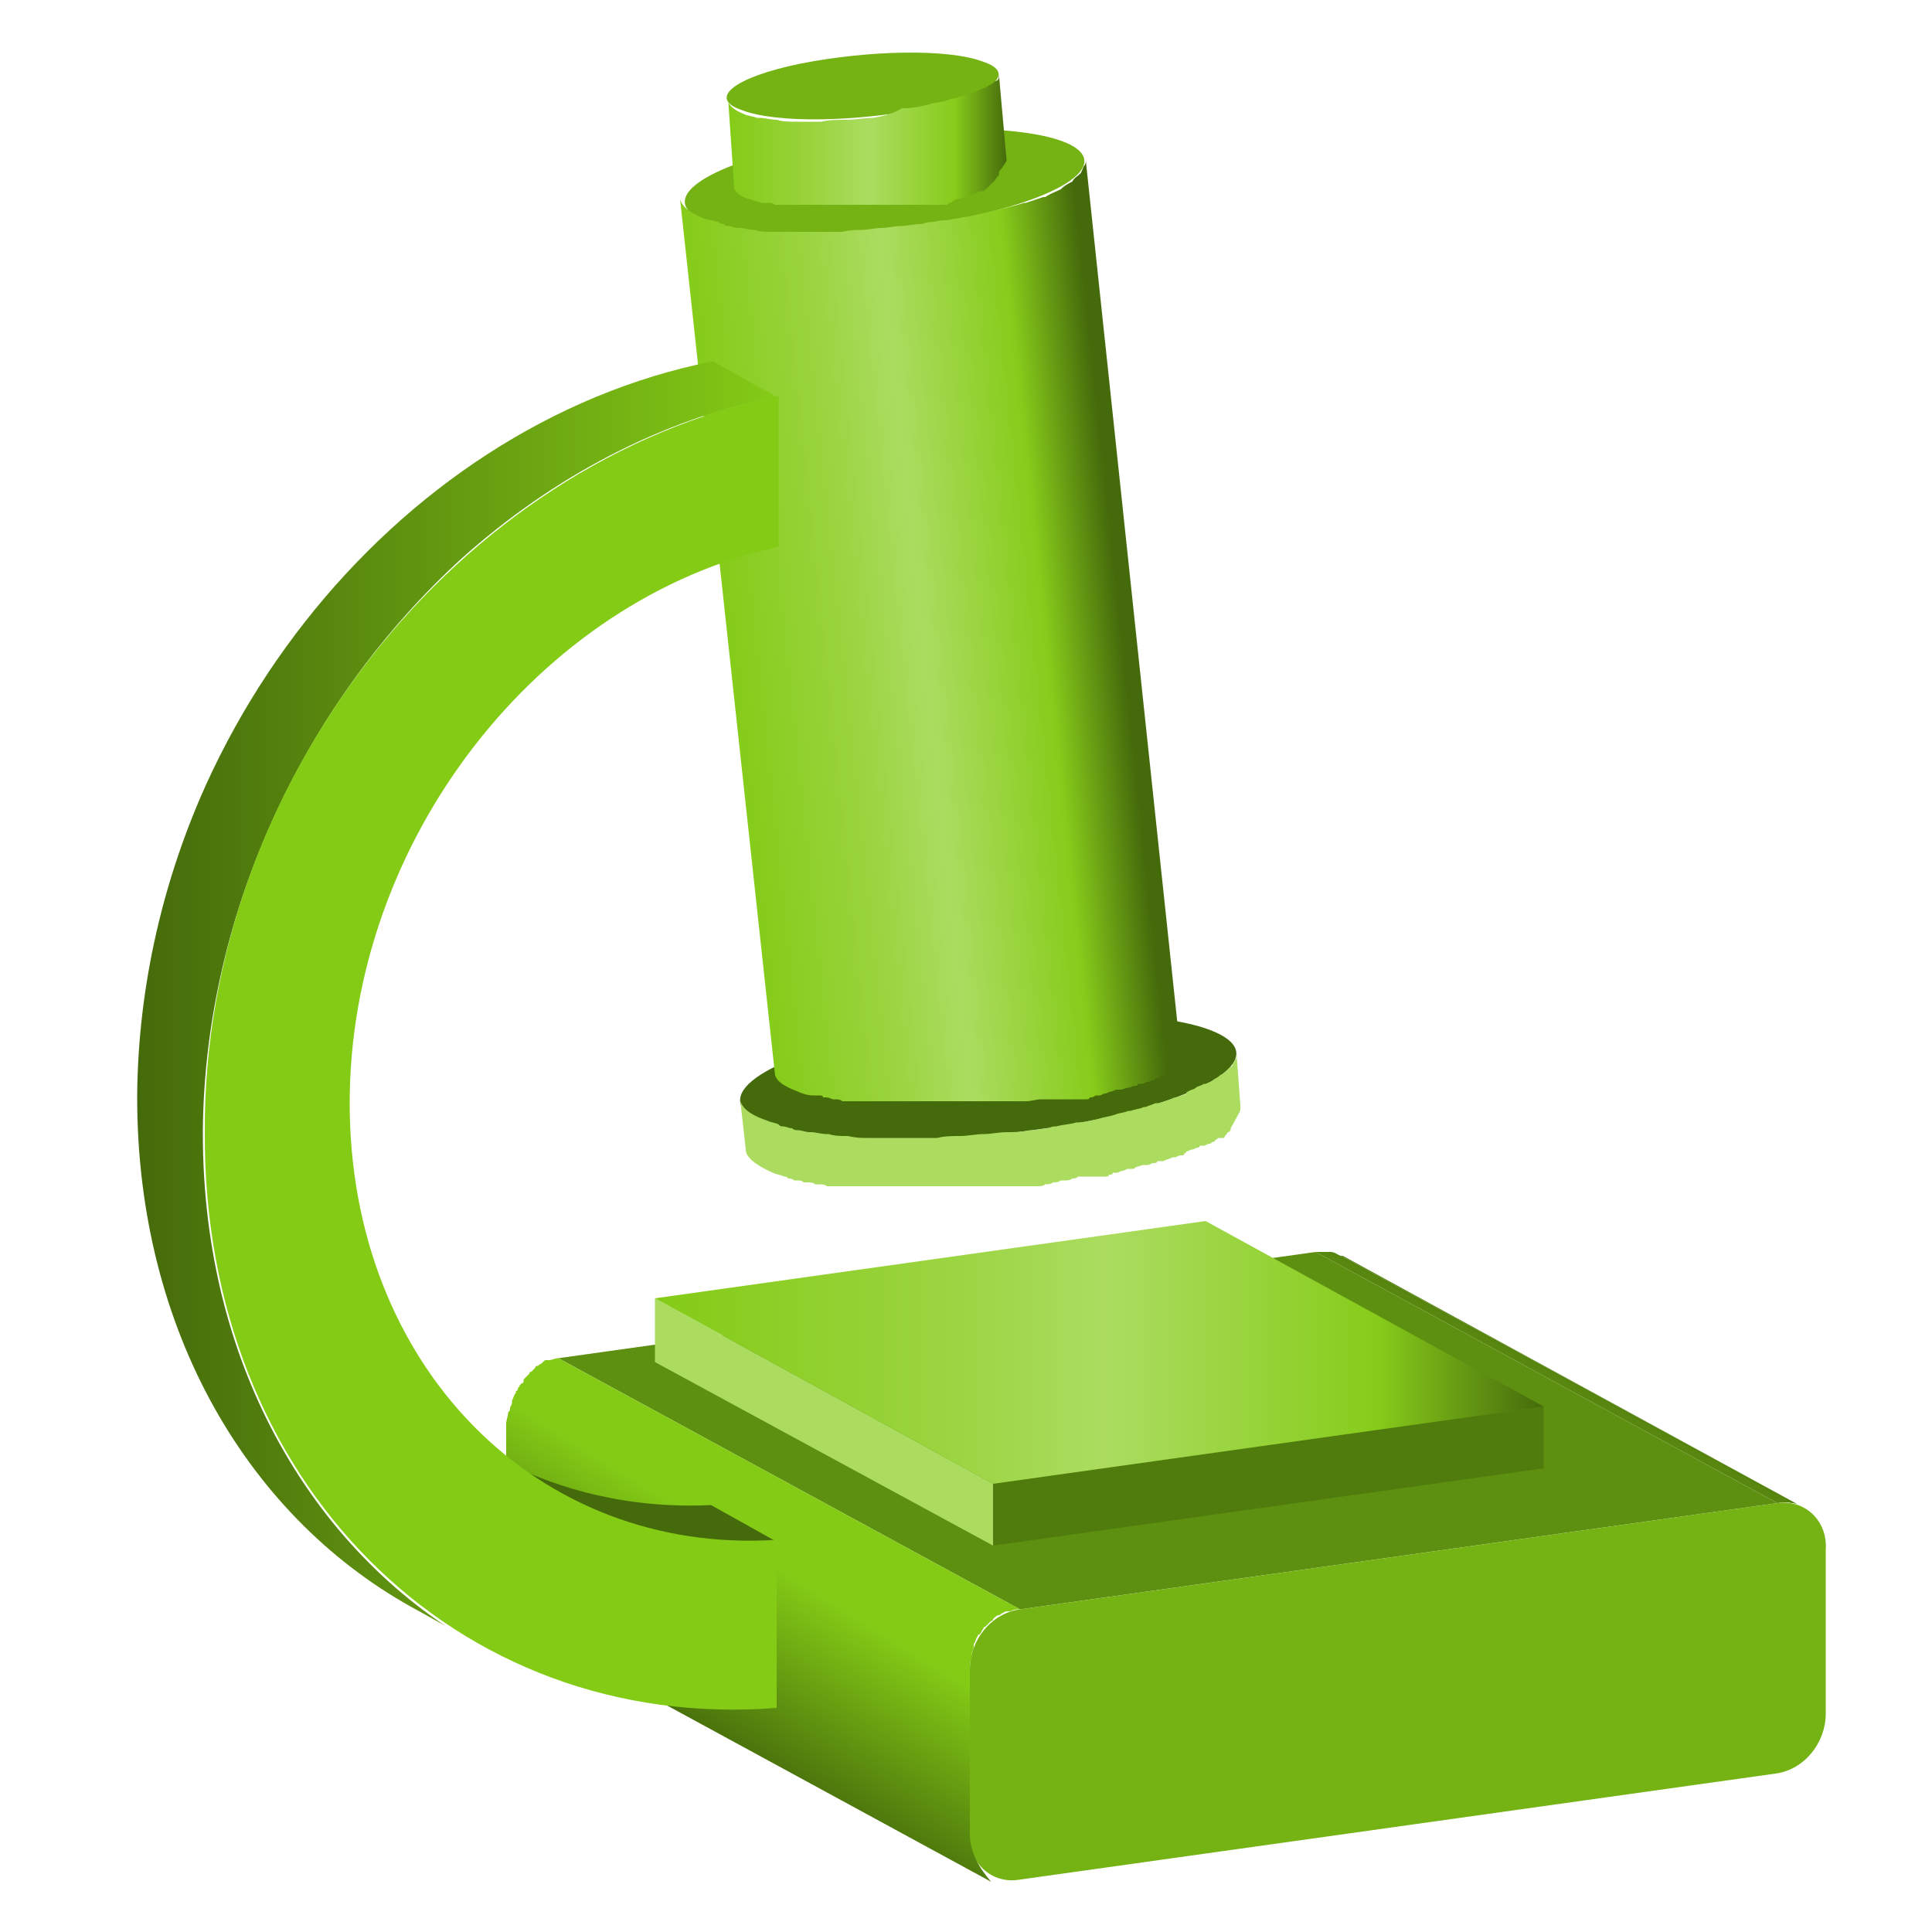 <?xml version="1.0" encoding="utf-8"?>
<!-- Generator: Adobe Illustrator 25.0.0, SVG Export Plug-In . SVG Version: 6.00 Build 0)  -->
<svg version="1.1" id="Layer_1" xmlns="http://www.w3.org/2000/svg" xmlns:xlink="http://www.w3.org/1999/xlink" x="0px" y="0px"
	 viewBox="0 0 100 100" style="enable-background:new 0 0 100 100;" xml:space="preserve">
<style type="text/css">
	.st0{enable-background:new    ;}
	.st1{clip-path:url(#SVGID_2_);enable-background:new    ;}
	.st2{fill:#57870F;}
	.st3{fill:#54830E;}
	.st4{fill:#527E0E;}
	.st5{fill:#5D9010;}
	.st6{fill:#74B313;}
	.st7{fill:url(#SVGID_3_);}
	.st8{fill:#456A0B;}
	.st9{fill:#ABDC60;}
	.st10{fill:url(#SVGID_4_);}
	.st11{clip-path:url(#SVGID_6_);enable-background:new    ;}
	.st12{clip-path:url(#SVGID_8_);fill:url(#SVGID_9_);}
	.st13{fill:#84CB16;}
	.st14{fill:url(#SVGID_10_);}
	.st15{fill:#507C0D;}
	.st16{fill:url(#SVGID_11_);}
</style>
<g>
	<g class="st0">
		<g class="st0">
			<defs>
				<path id="SVGID_1_" class="st0" d="M69.5,65l23.9,13c-0.4-0.2-0.9-0.3-1.4-0.2l-23.9-13C68.6,64.7,69.1,64.8,69.5,65z"/>
			</defs>
			<clipPath id="SVGID_2_">
				<use xlink:href="#SVGID_1_"  style="overflow:visible;"/>
			</clipPath>
			<g class="st1">
				<path class="st2" d="M92,77.8l-23.9-13c0.3,0,0.6,0,0.9,0l23.9,13C92.6,77.8,92.3,77.8,92,77.8"/>
				<path class="st3" d="M92.9,77.9L69,64.9c0.1,0,0.3,0.1,0.4,0.1l23.9,13C93.2,78,93.1,77.9,92.9,77.9"/>
				<path class="st4" d="M93.3,78L69.4,65c0,0,0.1,0,0.1,0L93.3,78C93.4,78.1,93.3,78,93.3,78"/>
			</g>
		</g>
		<g>
			<polygon class="st5" points="52.8,83.3 28.9,70.3 68.1,64.8 92,77.8 			"/>
		</g>
		<g>
			<path class="st6" d="M92,77.8c1.4-0.2,2.6,0.9,2.5,2.4l0,8.5c0,1.5-1.1,2.9-2.6,3.1l-39.2,5.5c-1.4,0.2-2.6-0.9-2.5-2.4l0-8.5
				c0-1.5,1.1-2.9,2.6-3.1L92,77.8z"/>
		</g>
		<linearGradient id="SVGID_3_" gradientUnits="userSpaceOnUse" x1="35.682" y1="89.937" x2="40.925" y2="81.49">
			<stop  offset="0" style="stop-color:#456A0B"/>
			<stop  offset="1" style="stop-color:#84CB16"/>
		</linearGradient>
		<path class="st7" d="M50.2,94.9l0-8.5c0-0.2,0-0.4,0.1-0.6c0-0.1,0-0.1,0-0.2c0-0.1,0.1-0.2,0.1-0.4c0,0,0,0,0-0.1
			c0.1-0.1,0.1-0.3,0.2-0.4c0,0,0-0.1,0.1-0.1c0.1-0.1,0.1-0.2,0.2-0.3c0,0,0-0.1,0.1-0.1c0.1-0.1,0.2-0.2,0.3-0.3
			c0,0,0.1,0,0.1-0.1c0.1-0.1,0.2-0.2,0.3-0.2c0.1,0,0.1-0.1,0.2-0.1c0.1-0.1,0.2-0.1,0.3-0.1c0,0,0.1,0,0.1,0
			c0.2-0.1,0.3-0.1,0.5-0.1l-23.9-13c-0.2,0-0.3,0.1-0.5,0.1c0,0-0.1,0-0.1,0c-0.1,0-0.1,0-0.2,0.1c0,0-0.1,0.1-0.1,0.1
			c-0.1,0-0.1,0.1-0.2,0.1c0,0-0.1,0-0.1,0.1c-0.1,0.1-0.1,0.1-0.2,0.2c0,0-0.1,0-0.1,0.1c0,0,0,0,0,0c-0.1,0.1-0.2,0.2-0.3,0.3
			c0,0,0,0,0,0.1c0,0,0,0.1-0.1,0.1c0,0-0.1,0.1-0.1,0.1c0,0.1-0.1,0.1-0.1,0.2c0,0,0,0.1-0.1,0.1c0,0,0,0,0,0.1
			c-0.1,0.1-0.1,0.2-0.2,0.4c0,0,0,0,0,0.1c0,0,0,0,0,0c0,0.1-0.1,0.2-0.1,0.3c0,0.1,0,0.1-0.1,0.2c0,0.2-0.1,0.4-0.1,0.6l0,8.5
			c0,1,0.5,1.8,1.2,2.2l23.9,13C50.7,96.7,50.2,95.9,50.2,94.9z"/>
	</g>
	<g class="st0">
		<g>
			<path class="st8" d="M57,57.9c-6.3,1.3-14.1,1.5-17.3,0.3c-3.2-1.2-0.7-3.3,5.6-4.6c6.3-1.3,14.1-1.5,17.3-0.3
				C65.8,54.5,63.3,56.5,57,57.9z"/>
		</g>
		<path class="st9" d="M64.2,57.4c0-0.1,0-0.1,0-0.2c0,0,0,0,0,0L64,54.5c0,0.1,0,0.1,0,0.2c0,0,0,0,0,0c0,0.1,0,0.1-0.1,0.2
			c0,0,0,0,0,0c0,0.1-0.1,0.1-0.1,0.2c0,0,0,0,0,0c0,0.1-0.1,0.1-0.2,0.2c0,0,0,0,0,0c-0.1,0.1-0.1,0.1-0.2,0.2c0,0,0,0,0,0
			c-0.1,0.1-0.2,0.1-0.3,0.2c0,0,0,0,0,0c-0.1,0.1-0.2,0.1-0.3,0.2c0,0,0,0,0,0c-0.1,0.1-0.2,0.1-0.4,0.2c0,0-0.1,0-0.1,0
			c-0.1,0.1-0.3,0.1-0.4,0.2c0,0,0,0,0,0c-0.1,0.1-0.3,0.1-0.4,0.2c0,0-0.1,0-0.1,0.1c-0.1,0.1-0.3,0.1-0.5,0.2c0,0,0,0-0.1,0
			C60.4,57,60.2,57,60,57.1c0,0-0.1,0-0.2,0c-0.2,0.1-0.3,0.1-0.5,0.2c0,0-0.1,0-0.1,0c-0.2,0.1-0.4,0.1-0.7,0.2c0,0,0,0-0.1,0
			c-0.2,0.1-0.5,0.1-0.7,0.2c0,0,0,0,0,0c-0.3,0.1-0.5,0.1-0.8,0.2c-0.4,0.1-0.8,0.2-1.2,0.2c0,0,0,0,0,0c-0.3,0.1-0.7,0.1-1,0.2
			c-0.1,0-0.3,0-0.4,0.1c-0.3,0-0.6,0.1-0.9,0.1c0,0,0,0-0.1,0c-0.4,0.1-0.8,0.1-1.2,0.1c0,0,0,0,0,0c-0.4,0-0.8,0.1-1.2,0.1
			c0,0,0,0,0,0c-0.4,0-0.8,0.1-1.2,0.1c0,0,0,0,0,0c-0.4,0-0.8,0-1.2,0.1c0,0,0,0-0.1,0c-0.4,0-0.8,0-1.1,0c0,0-0.1,0-0.1,0
			c-0.4,0-0.7,0-1.1,0c0,0,0,0,0,0c-0.4,0-0.7,0-1.1,0c0,0-0.1,0-0.1,0c-0.3,0-0.6,0-1-0.1c0,0-0.1,0-0.1,0c-0.3,0-0.6,0-0.9-0.1
			c0,0-0.1,0-0.1,0c-0.3,0-0.6-0.1-0.8-0.1c0,0-0.1,0-0.1,0c-0.2,0-0.4-0.1-0.6-0.1c-0.1,0-0.2,0-0.3-0.1c-0.2,0-0.3-0.1-0.5-0.1
			c-0.1,0-0.1,0-0.2-0.1c-0.2-0.1-0.4-0.1-0.6-0.2c-0.9-0.3-1.4-0.7-1.4-1.2l0.3,2.7c0,0.4,0.5,0.8,1.4,1.2c0.2,0.1,0.4,0.1,0.6,0.2
			c0.1,0,0.1,0,0.2,0.1c0.1,0,0.2,0,0.3,0.1c0.1,0,0.1,0,0.2,0c0.1,0,0.2,0,0.3,0.1c0.1,0,0.1,0,0.2,0c0.1,0,0.3,0,0.4,0.1
			c0,0,0.1,0,0.1,0c0,0,0,0,0,0c0.2,0,0.4,0,0.5,0.1c0.1,0,0.2,0,0.2,0c0,0,0.1,0,0.1,0c0.1,0,0.1,0,0.1,0c0.2,0,0.3,0,0.5,0
			c0.1,0,0.1,0,0.2,0c0,0,0.1,0,0.1,0c0,0,0.1,0,0.1,0c0.2,0,0.3,0,0.5,0c0.1,0,0.2,0,0.3,0c0,0,0.1,0,0.1,0c0,0,0,0,0.1,0
			c0.2,0,0.3,0,0.5,0c0.2,0,0.3,0,0.5,0c0,0,0,0,0,0c0,0,0,0,0,0c0.1,0,0.3,0,0.4,0c0.2,0,0.3,0,0.5,0c0.1,0,0.2,0,0.2,0
			c0,0,0.1,0,0.1,0c0,0,0.1,0,0.1,0c0.1,0,0.3,0,0.4,0c0.1,0,0.3,0,0.4,0c0,0,0.1,0,0.1,0c0,0,0,0,0.1,0c0.1,0,0.1,0,0.2,0
			c0.1,0,0.2,0,0.4,0c0.1,0,0.2,0,0.3,0c0.1,0,0.2,0,0.3,0c0,0,0,0,0.1,0c0,0,0,0,0,0c0.1,0,0.1,0,0.2,0c0.1,0,0.2,0,0.3,0
			c0.1,0,0.1,0,0.2,0c0.1,0,0.1,0,0.2,0c0.1,0,0.1,0,0.2,0c0,0,0.1,0,0.1,0c0,0,0,0,0,0c0,0,0,0,0.1,0c0.1,0,0.1,0,0.2,0
			c0.1,0,0.1,0,0.2,0c0.1,0,0.1,0,0.2,0c0.1,0,0.1,0,0.2,0c0.1,0,0.1,0,0.2,0c0.1,0,0.1,0,0.2,0c0,0,0,0,0,0c0,0,0,0,0,0
			c0.1,0,0.1,0,0.2,0c0.1,0,0.1,0,0.2,0c0.1,0,0.1,0,0.2,0c0.1,0,0.1,0,0.2,0c0.1,0,0.2,0,0.2,0c0.1,0,0.1,0,0.2,0c0,0,0,0,0.1,0
			c0.1,0,0.1,0,0.2,0c0.1,0,0.3,0,0.4-0.1c0.1,0,0.3,0,0.4-0.1c0.1,0,0.3,0,0.4-0.1c0.1,0,0.1,0,0.2,0c0.1,0,0.3,0,0.4-0.1
			c0.1,0,0.2,0,0.3-0.1c0,0,0.1,0,0.1,0c0,0,0,0,0,0c0.1,0,0.1,0,0.2,0c0.1,0,0.2,0,0.2,0c0.1,0,0.2,0,0.2,0c0.1,0,0.2,0,0.2,0
			s0.2,0,0.2,0c0,0,0,0,0.1,0c0.1,0,0.1,0,0.2,0c0.1,0,0.2,0,0.2-0.1c0.1,0,0.2,0,0.2-0.1c0,0,0.1,0,0.1,0c0,0,0,0,0,0
			c0,0,0,0,0.1,0c0.1,0,0.2-0.1,0.3-0.1c0.1,0,0.2-0.1,0.3-0.1c0,0,0,0,0.1,0c0,0,0,0,0.1,0c0.1,0,0.1,0,0.2-0.1
			c0.1,0,0.3-0.1,0.4-0.1c0,0,0,0,0.1,0c0,0,0.1,0,0.1,0c0.1,0,0.2-0.1,0.3-0.1c0.1,0,0.2,0,0.2-0.1c0.1,0,0.1,0,0.2,0
			c0,0,0.1,0,0.1,0c0.2-0.1,0.3-0.1,0.5-0.2c0,0,0,0,0,0c0,0,0,0,0.1,0c0.1,0,0.2-0.1,0.3-0.1c0,0,0.1,0,0.1,0c0,0,0.1,0,0.1-0.1
			c0,0,0.1,0,0.1-0.1c0.1,0,0.2-0.1,0.3-0.1c0,0,0,0,0,0c0,0,0,0,0,0c0.1,0,0.2-0.1,0.3-0.1c0,0,0.1,0,0.1-0.1c0,0,0.1,0,0.1,0
			c0,0,0.1,0,0.1,0c0.1,0,0.2-0.1,0.3-0.1c0,0,0,0,0,0c0,0,0,0,0,0c0.1,0,0.1-0.1,0.2-0.1c0.1,0,0.1-0.1,0.1-0.1c0,0,0,0,0,0
			c0,0,0,0,0,0c0.1,0,0.1-0.1,0.2-0.1c0,0,0,0,0.1,0c0,0,0,0,0,0c0,0,0,0,0.1,0c0.1,0,0.1-0.1,0.1-0.1c0,0,0,0,0,0c0,0,0,0,0,0
			c0,0,0.1-0.1,0.1-0.1c0,0,0-0.1,0.1-0.1c0,0,0,0,0,0c0,0,0,0,0,0c0,0,0.1-0.1,0.1-0.1c0,0,0,0,0,0c0,0,0,0,0,0c0,0,0,0,0-0.1
			C64.2,57.5,64.2,57.5,64.2,57.4C64.2,57.4,64.2,57.4,64.2,57.4C64.2,57.4,64.2,57.4,64.2,57.4z"/>
	</g>
	<g class="st0">
		<g>
			<ellipse transform="matrix(0.994 -0.107 0.107 0.994 -0.745 4.949)" class="st6" cx="45.8" cy="9.4" rx="10.4" ry="2.5"/>
		</g>
		<linearGradient id="SVGID_4_" gradientUnits="userSpaceOnUse" x1="37.297" y1="34.446" x2="57.978" y2="32.261">
			<stop  offset="0" style="stop-color:#84CB16"/>
			<stop  offset="0.32" style="stop-color:#9AD43F"/>
			<stop  offset="0.508" style="stop-color:#ABDC60"/>
			<stop  offset="0.812" style="stop-color:#87CC1B"/>
			<stop  offset="1" style="stop-color:#456A0B"/>
		</linearGradient>
		<path class="st10" d="M61,53.5L56.2,8.3c0,0.1,0,0.2-0.1,0.3c0,0,0,0,0,0C56,8.8,56,8.9,55.9,9c0,0,0,0,0,0
			c-0.1,0.1-0.3,0.2-0.4,0.4c0,0,0,0,0,0c-0.2,0.1-0.4,0.2-0.6,0.4c0,0,0,0,0,0c-0.2,0.1-0.5,0.2-0.8,0.4c0,0,0,0-0.1,0
			c-0.3,0.1-0.6,0.2-0.9,0.3c0,0,0,0-0.1,0c-0.3,0.1-0.7,0.2-1.1,0.3c0,0,0,0,0,0c-0.4,0.1-0.8,0.2-1.3,0.3c-0.3,0.1-0.6,0.1-1,0.2
			c0,0,0,0,0,0c-0.2,0-0.4,0.1-0.7,0.1c-0.3,0-0.5,0.1-0.8,0.1c-0.2,0-0.3,0.1-0.5,0.1c0,0,0,0,0,0c-0.3,0-0.7,0.1-1,0.1
			c0,0,0,0,0,0c-0.3,0-0.7,0.1-1,0.1c0,0,0,0,0,0c-0.3,0-0.7,0.1-1,0.1c0,0,0,0,0,0c-0.3,0-0.6,0-1,0.1c0,0,0,0,0,0
			c-0.3,0-0.6,0-0.9,0c0,0,0,0-0.1,0c-0.3,0-0.6,0-0.9,0c0,0,0,0,0,0c-0.3,0-0.6,0-0.9,0c0,0,0,0-0.1,0c-0.3,0-0.5,0-0.8,0
			c0,0-0.1,0-0.1,0c-0.2,0-0.5,0-0.7-0.1c0,0-0.1,0-0.1,0c-0.2,0-0.5-0.1-0.7-0.1c0,0-0.1,0-0.1,0c-0.2,0-0.3-0.1-0.5-0.1
			c-0.1,0-0.2,0-0.2-0.1c-0.1,0-0.2,0-0.3-0.1c-0.3-0.1-0.5-0.1-0.8-0.2c-0.7-0.3-1.1-0.6-1.2-1l4.9,45.2c0,0.4,0.4,0.7,1.2,1
			c0.2,0.1,0.5,0.2,0.8,0.2c0,0,0.1,0,0.1,0c0.1,0,0.1,0,0.2,0c0.1,0,0.2,0,0.2,0.1c0,0,0.1,0,0.1,0c0.1,0,0.2,0,0.4,0.1
			c0,0,0,0,0.1,0c0,0,0,0,0,0c0.1,0,0.3,0,0.4,0.1c0.1,0,0.1,0,0.2,0c0,0,0.1,0,0.1,0c0,0,0.1,0,0.1,0c0.1,0,0.3,0,0.4,0
			c0.1,0,0.1,0,0.2,0c0,0,0.1,0,0.1,0c0,0,0.1,0,0.1,0c0.1,0,0.3,0,0.4,0c0.1,0,0.2,0,0.3,0c0,0,0,0,0,0c0,0,0,0,0,0
			c0.1,0,0.3,0,0.4,0c0.1,0,0.3,0,0.4,0c0,0,0,0,0,0c0,0,0,0,0,0c0.1,0,0.2,0,0.3,0c0.1,0,0.3,0,0.4,0c0.1,0,0.1,0,0.2,0
			c0,0,0,0,0.1,0c0,0,0.1,0,0.1,0c0.1,0,0.2,0,0.3,0c0.1,0,0.2,0,0.3,0c0,0,0.1,0,0.1,0c0,0,0,0,0,0c0,0,0.1,0,0.1,0
			c0.1,0,0.2,0,0.3,0c0.1,0,0.2,0,0.3,0c0.1,0,0.1,0,0.2,0c0,0,0,0,0.1,0c0,0,0,0,0,0c0,0,0.1,0,0.1,0c0.1,0,0.1,0,0.2,0
			c0.1,0,0.1,0,0.2,0c0.1,0,0.1,0,0.2,0c0.1,0,0.1,0,0.2,0c0,0,0.1,0,0.1,0c0,0,0,0,0,0c0,0,0,0,0.1,0c0.1,0,0.1,0,0.2,0
			c0.1,0,0.1,0,0.2,0c0.1,0,0.1,0,0.2,0s0.1,0,0.2,0c0.1,0,0.1,0,0.2,0c0.1,0,0.1,0,0.2,0c0.1,0,0.1,0,0.2,0c0.1,0,0.1,0,0.2,0
			c0.1,0,0.1,0,0.2,0c0.1,0,0.1,0,0.2,0c0.1,0,0.2,0,0.3,0c0,0,0,0,0,0c0,0,0,0,0,0c0.1,0,0.2,0,0.3,0c0.1,0,0.2,0,0.3,0
			c0.3,0,0.5-0.1,0.8-0.1c0.1,0,0.1,0,0.2,0c0.1,0,0.2,0,0.3,0c0.1,0,0.1,0,0.2,0c0,0,0,0,0,0c0,0,0,0,0,0c0.1,0,0.2,0,0.2,0
			c0.1,0,0.1,0,0.2,0c0.1,0,0.1,0,0.2,0c0.1,0,0.1,0,0.2,0c0,0,0.1,0,0.1,0c0,0,0.1,0,0.1,0c0.1,0,0.1,0,0.2,0c0.1,0,0.1,0,0.2,0
			c0.1,0,0.1,0,0.2,0c0.1,0,0.2,0,0.2-0.1c0.1,0,0.2,0,0.3-0.1c0,0,0.1,0,0.1,0c0,0,0,0,0,0c0,0,0.1,0,0.1,0c0.1,0,0.2-0.1,0.3-0.1
			c0.1,0,0.2-0.1,0.3-0.1c0.1,0,0.2-0.1,0.3-0.1c0,0,0,0,0.1,0c0,0,0,0,0.1,0c0.1,0,0.3-0.1,0.4-0.1c0.1,0,0.2-0.1,0.4-0.1
			c0,0,0.1,0,0.1-0.1c0,0,0,0,0.1,0c0,0,0.1,0,0.1,0c0.1,0,0.2-0.1,0.3-0.1c0.1,0,0.2-0.1,0.3-0.1c0,0,0.1,0,0.1-0.1c0,0,0,0,0,0
			c0,0,0.1,0,0.1,0c0.1,0,0.1-0.1,0.2-0.1c0.1,0,0.1-0.1,0.2-0.1c0,0,0.1-0.1,0.1-0.1c0,0,0,0,0,0c0,0,0,0,0,0
			c0.1,0,0.1-0.1,0.2-0.1c0,0,0.1-0.1,0.1-0.1c0,0,0.1-0.1,0.1-0.1c0,0,0,0,0,0c0,0,0,0,0,0c0,0,0.1-0.1,0.1-0.1
			c0,0,0.1-0.1,0.1-0.1c0,0,0.1-0.1,0.1-0.1c0,0,0,0,0,0c0,0,0,0,0,0c0,0,0,0,0-0.1c0,0,0-0.1,0-0.1C61,53.6,61,53.6,61,53.5
			C61,53.5,61,53.5,61,53.5z"/>
	</g>
	<g class="st0">
		<g class="st0">
			<defs>
				<path id="SVGID_5_" class="st0" d="M29.2,77.4l-3.4-1.9c3.2,1.7,7,2.6,11,2.4l3.4,1.9C36.2,80,32.4,79.1,29.2,77.4z"/>
			</defs>
			<clipPath id="SVGID_6_">
				<use xlink:href="#SVGID_5_"  style="overflow:visible;"/>
			</clipPath>
			<g class="st11">
				<path class="st8" d="M29.2,77.4l-3.4-1.9c3.2,1.7,7,2.6,11,2.4l3.4,1.9C36.2,80,32.4,79.1,29.2,77.4"/>
			</g>
		</g>
		<g class="st0">
			<defs>
				<path id="SVGID_7_" class="st0" d="M25.1,85.3l-3.4-1.9C12.9,78.7,7.1,68.9,7.1,56.8c0-18.1,13.2-34.8,29.8-38.1l3.4,1.9
					c-16.6,3.3-29.7,20-29.8,38.1C10.5,70.8,16.3,80.6,25.1,85.3z"/>
			</defs>
			<clipPath id="SVGID_8_">
				<use xlink:href="#SVGID_7_"  style="overflow:visible;"/>
			</clipPath>
			<linearGradient id="SVGID_9_" gradientUnits="userSpaceOnUse" x1="7.093" y1="51.995" x2="40.282" y2="51.995">
				<stop  offset="0" style="stop-color:#456A0B"/>
				<stop  offset="1" style="stop-color:#84CB16"/>
			</linearGradient>
			<path class="st12" d="M10.5,58.6c0,0,0-0.1,0-0.1c0.1-11.4,5.4-22.3,13.4-29.6c4.7-4.2,10.3-7.2,16.4-8.4l-3.4-1.9
				c-6.1,1.2-11.7,4.2-16.4,8.4C12.4,34.4,7.2,45.2,7.1,56.7c0,0,0,0.1,0,0.1c0,12.1,5.8,21.9,14.6,26.7l3.4,1.9
				C16.3,80.6,10.5,70.8,10.5,58.6z"/>
		</g>
		<g>
			<path class="st13" d="M40.3,20.5l0,7.8C27.9,31,18.1,43.5,18.1,57.1c0,13.6,9.7,23.4,22.1,22.6l0,8.7
				c-16.6,1.3-29.7-11.7-29.6-29.8C10.5,40.5,23.7,23.9,40.3,20.5z"/>
		</g>
	</g>
	<g class="st0">
		<g>
			<path class="st6" d="M47.9,5.6c-3.5,0.7-7.7,0.8-9.5,0.1C36.6,5.1,38,4,41.4,3.3c3.5-0.7,7.7-0.8,9.5-0.1
				C52.7,3.8,51.3,4.9,47.9,5.6z"/>
		</g>
		<linearGradient id="SVGID_10_" gradientUnits="userSpaceOnUse" x1="37.593" y1="7.267" x2="52.14" y2="7.267">
			<stop  offset="0" style="stop-color:#84CB16"/>
			<stop  offset="0.32" style="stop-color:#9AD43F"/>
			<stop  offset="0.508" style="stop-color:#ABDC60"/>
			<stop  offset="0.812" style="stop-color:#87CC1B"/>
			<stop  offset="1" style="stop-color:#456A0B"/>
		</linearGradient>
		<path class="st14" d="M52.1,8.3l-0.4-4.5c0,0.1,0,0.2,0,0.2c0,0,0,0,0,0c0,0.1-0.1,0.2-0.2,0.2c0,0,0,0,0,0
			c-0.1,0.1-0.2,0.2-0.3,0.2c0,0,0,0,0,0c-0.1,0.1-0.3,0.2-0.4,0.2c0,0,0,0,0,0c-0.2,0.1-0.3,0.2-0.5,0.2c0,0,0,0,0,0
			c-0.2,0.1-0.4,0.1-0.6,0.2c0,0,0,0,0,0c-0.2,0.1-0.5,0.1-0.7,0.2c0,0,0,0,0,0c-0.3,0.1-0.6,0.1-0.9,0.2c-0.4,0.1-0.8,0.2-1.3,0.2
			c0,0-0.1,0-0.1,0C46,6,45.6,6,45.2,6.1c0,0,0,0,0,0c-0.5,0-0.9,0.1-1.4,0.1c0,0,0,0,0,0c-0.4,0-0.9,0-1.3,0.1c0,0,0,0,0,0
			c-0.4,0-0.8,0-1.2,0c0,0,0,0,0,0c-0.4,0-0.8,0-1.1-0.1c0,0,0,0,0,0c-0.3,0-0.6-0.1-0.9-0.1c0,0-0.1,0-0.1,0
			c-0.3-0.1-0.5-0.1-0.7-0.2c-0.5-0.2-0.7-0.4-0.8-0.6L38,9.7c0,0.2,0.3,0.5,0.8,0.6c0.2,0.1,0.4,0.1,0.6,0.2c0,0,0.1,0,0.2,0
			c0,0,0.1,0,0.1,0c0,0,0.1,0,0.1,0c0.1,0,0.2,0,0.3,0.1c0.1,0,0.2,0,0.3,0c0,0,0.1,0,0.1,0c0,0,0,0,0,0c0,0,0.1,0,0.1,0
			c0.1,0,0.2,0,0.3,0c0.1,0,0.2,0,0.3,0c0.1,0,0.2,0,0.3,0c0.1,0,0.1,0,0.2,0c0,0,0,0,0,0c0,0,0,0,0,0c0.1,0,0.2,0,0.3,0
			c0.1,0,0.2,0,0.3,0c0.1,0,0.2,0,0.3,0c0.1,0,0.2,0,0.3,0c0,0,0.1,0,0.1,0c0,0,0,0,0,0c0,0,0.1,0,0.1,0c0.1,0,0.2,0,0.2,0
			c0.1,0,0.2,0,0.2,0c0.1,0,0.1,0,0.2,0c0.1,0,0.1,0,0.2,0c0.1,0,0.1,0,0.2,0c0,0,0.1,0,0.1,0c0,0,0,0,0,0c0,0,0,0,0,0
			c0,0,0.1,0,0.1,0c0,0,0.1,0,0.2,0c0,0,0.1,0,0.1,0c0,0,0.1,0,0.1,0c0,0,0.1,0,0.1,0c0,0,0.1,0,0.1,0c0,0,0.1,0,0.1,0
			c0,0,0.1,0,0.1,0c0,0,0.1,0,0.1,0c0,0,0.1,0,0.1,0c0,0,0.1,0,0.1,0c0,0,0.1,0,0.1,0c0,0,0,0,0,0c0,0,0,0,0,0c0,0,0.1,0,0.1,0
			c0,0,0.1,0,0.1,0c0,0,0.1,0,0.1,0c0,0,0.1,0,0.1,0c0,0,0.1,0,0.1,0c0.1,0,0.1,0,0.2,0c0.1,0,0.1,0,0.2,0c0.1,0,0.2,0,0.3,0
			c0,0,0.1,0,0.1,0c0.1,0,0.1,0,0.2,0c0.1,0,0.2,0,0.2,0c0.1,0,0.1,0,0.2,0c0.1,0,0.1,0,0.2,0c0,0,0.1,0,0.1,0c0,0,0.1,0,0.1,0
			c0,0,0.1,0,0.1,0c0,0,0.1,0,0.1,0c0,0,0,0,0,0c0,0,0.1,0,0.1,0c0,0,0.1,0,0.1,0c0,0,0.1,0,0.1,0c0,0,0.1,0,0.1,0
			c0.1,0,0.1,0,0.2,0c0.1,0,0.1,0,0.2,0c0,0,0,0,0,0c0,0,0,0,0,0c0,0,0.1,0,0.1,0c0.1,0,0.2,0,0.2-0.1c0.1,0,0.2,0,0.2-0.1
			c0.1,0,0.1,0,0.2-0.1c0,0,0,0,0,0c0,0,0,0,0.1,0c0.1,0,0.2-0.1,0.3-0.1c0.1,0,0.2-0.1,0.2-0.1c0,0,0.1,0,0.1,0c0,0,0,0,0,0
			c0,0,0.1,0,0.1,0c0.1,0,0.1-0.1,0.2-0.1c0.1,0,0.1-0.1,0.2-0.1c0,0,0,0,0.1,0c0,0,0,0,0,0c0,0,0,0,0.1,0c0,0,0.1-0.1,0.1-0.1
			c0,0,0.1,0,0.1-0.1c0,0,0.1,0,0.1-0.1c0,0,0,0,0,0c0,0,0,0,0,0c0,0,0.1,0,0.1-0.1c0,0,0.1,0,0.1-0.1c0,0,0.1,0,0.1-0.1
			c0,0,0,0,0,0c0,0,0,0,0,0c0,0,0,0,0.1-0.1c0,0,0-0.1,0.1-0.1c0,0,0-0.1,0-0.1c0,0,0,0,0,0c0,0,0,0,0,0c0,0,0,0,0,0
			c0,0,0-0.1,0-0.1C52.1,8.4,52.1,8.3,52.1,8.3C52.1,8.3,52.1,8.3,52.1,8.3z"/>
	</g>
	<g class="st0">
		<g>
			<polygon class="st15" points="79.9,72.8 79.9,76 51.4,80 51.4,76.8 			"/>
		</g>
		<g>
			<polygon class="st9" points="51.4,80 33.9,70.5 33.9,67.2 51.4,76.8 			"/>
		</g>
		<g>
			<linearGradient id="SVGID_11_" gradientUnits="userSpaceOnUse" x1="33.882" y1="70.009" x2="79.92" y2="70.009">
				<stop  offset="0" style="stop-color:#84CB16"/>
				<stop  offset="0.32" style="stop-color:#9AD43F"/>
				<stop  offset="0.508" style="stop-color:#ABDC60"/>
				<stop  offset="0.812" style="stop-color:#87CC1B"/>
				<stop  offset="1" style="stop-color:#456A0B"/>
			</linearGradient>
			<polygon class="st16" points="51.4,76.8 33.9,67.2 62.4,63.2 79.9,72.8 			"/>
		</g>
	</g>
</g>
</svg>
